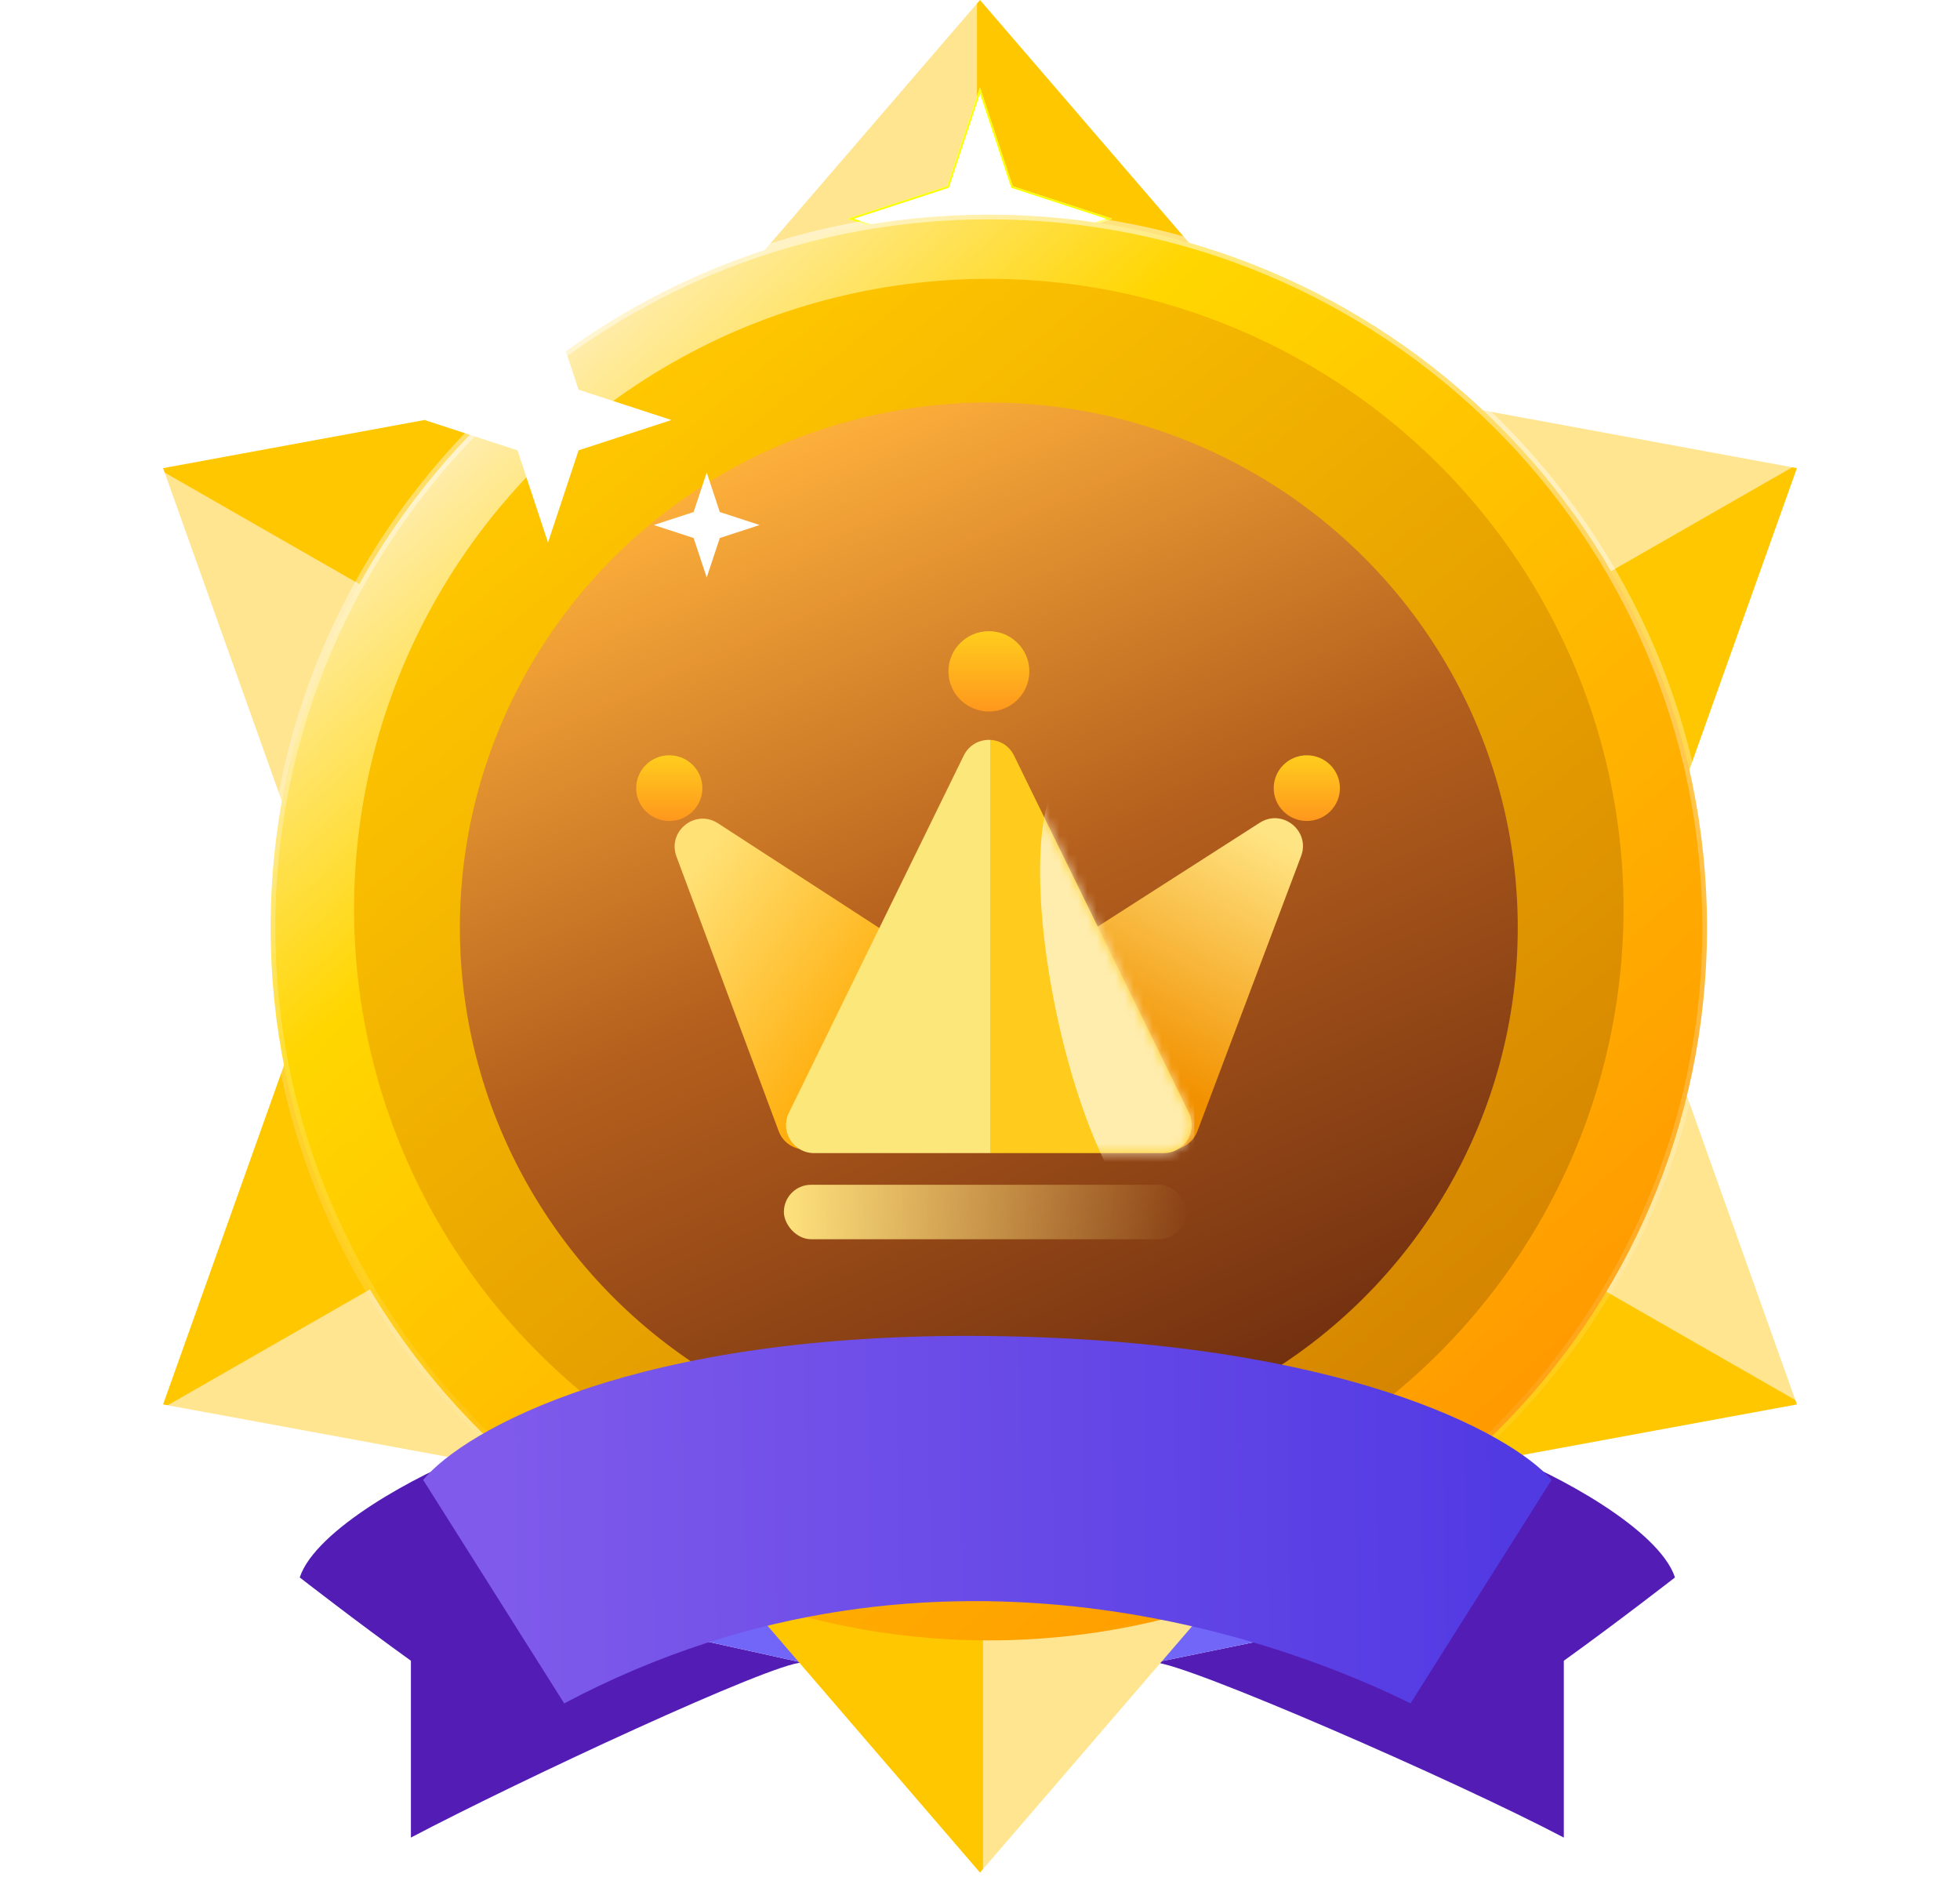 <svg width="210" height="203" viewBox="0 0 210 203" fill="none" xmlns="http://www.w3.org/2000/svg">
<path d="M32.114 169.005C33.806 163.872 44.801 157.9 50.91 155.625L60.451 172.5L85.953 178.125C82.777 178.125 55.734 190.713 44.026 196.875V177.931C38.208 173.75 32.114 169.005 32.114 169.005Z" fill="#531CB4"/>
<path d="M179.463 169.005C177.771 163.872 166.776 157.9 160.668 155.625L151.126 172.5L123.735 178.125C126.911 178.125 155.843 190.713 167.551 196.875V177.931C173.369 173.75 179.463 169.005 179.463 169.005Z" fill="#531CB4"/>
<path d="M74.619 165L85.953 178.125L60.451 172.5L74.619 165Z" fill="#7266F9"/>
<path d="M136.014 165L123.735 178.125L151.127 172.5L136.014 165Z" fill="#7266F9"/>
<path d="M105 0L135.265 35.156H74.734L105 0Z" fill="url(#paint0_linear_5_36)"/>
<path d="M105 200.625L74.735 165.469L135.266 165.469L105 200.625Z" fill="url(#paint1_linear_5_36)"/>
<g filter="url(#filter0_f_5_36)">
<path d="M105 9.375L108.507 19.957L119.169 23.438L108.507 26.918L105 37.5L101.494 26.918L90.832 23.438L101.494 19.957L105 9.375Z" fill="white"/>
<path d="M105 9.693L108.412 19.989L108.428 20.037L108.476 20.052L118.846 23.438L108.476 26.823L108.428 26.838L108.412 26.886L105 37.182L101.589 26.886L101.573 26.838L101.525 26.823L91.154 23.438L101.525 20.052L101.573 20.037L101.589 19.989L105 9.693Z" stroke="#FAFF00" stroke-width="0.2"/>
</g>
<path d="M192.526 150.469L146.718 158.906L176.984 106.875L192.526 150.469Z" fill="url(#paint2_linear_5_36)"/>
<path d="M17.474 50.156L63.282 41.719L33.016 93.75L17.474 50.156Z" fill="url(#paint3_linear_5_36)"/>
<path d="M192.526 50.156L176.984 93.75L146.718 41.718L192.526 50.156Z" fill="url(#paint4_linear_5_36)"/>
<path d="M17.474 150.469L33.016 106.875L63.282 158.907L17.474 150.469Z" fill="url(#paint5_linear_5_36)"/>
<path d="M182.897 99.375C182.897 141.552 148.448 175.75 105.945 175.75C63.442 175.75 28.992 141.552 28.992 99.375C28.992 57.198 63.442 23 105.945 23C148.448 23 182.897 57.198 182.897 99.375Z" fill="url(#paint6_linear_5_36)" stroke="url(#paint7_linear_5_36)"/>
<g filter="url(#filter1_i_5_36)">
<ellipse cx="105.944" cy="99.375" rx="68.007" ry="67.5" fill="url(#paint8_linear_5_36)"/>
</g>
<g filter="url(#filter2_ii_5_36)">
<ellipse cx="105.944" cy="99.375" rx="56.672" ry="56.25" fill="url(#paint9_linear_5_36)"/>
</g>
<g filter="url(#filter3_d_5_36)">
<path d="M72.479 89.767C71.471 87.059 74.499 84.631 76.923 86.204L122.273 115.635C124.778 117.261 123.627 121.151 120.639 121.151H86.246C84.992 121.151 83.871 120.372 83.434 119.198L72.479 89.767Z" fill="url(#paint10_linear_5_36)"/>
<path d="M139.401 89.731C140.42 87.029 137.407 84.589 134.975 86.147L88.97 115.625C86.447 117.242 87.592 121.151 90.588 121.151H125.48C126.729 121.151 127.847 120.378 128.287 119.21L139.401 89.731Z" fill="url(#paint11_linear_5_36)"/>
<path d="M103.257 78.951C104.355 76.709 107.549 76.709 108.646 78.951L127.38 117.223C128.355 119.216 126.904 121.542 124.685 121.542H87.219C85 121.542 83.549 119.216 84.524 117.223L103.257 78.951Z" fill="url(#paint12_linear_5_36)"/>
<mask id="mask0_5_36" style="mask-type:alpha" maskUnits="userSpaceOnUse" x="84" y="77" width="44" height="45">
<path d="M103.257 78.951C104.355 76.709 107.549 76.709 108.646 78.951L127.38 117.223C128.355 119.216 126.904 121.542 124.685 121.542H87.219C85 121.542 83.549 119.216 84.524 117.223L103.257 78.951Z" fill="url(#paint13_linear_5_36)"/>
</mask>
<g mask="url(#mask0_5_36)">
<g filter="url(#filter4_f_5_36)">
<ellipse rx="24.657" ry="6.692" transform="matrix(0.204 0.979 -0.98 0.201 119.701 104.965)" fill="#FFF5D2" fill-opacity="0.8"/>
</g>
</g>
<ellipse cx="105.953" cy="69.926" rx="4.334" ry="4.301" fill="url(#paint14_linear_5_36)"/>
<ellipse cx="71.708" cy="82.439" rx="3.546" ry="3.519" fill="url(#paint15_linear_5_36)"/>
<ellipse cx="140.016" cy="82.439" rx="3.546" ry="3.519" fill="url(#paint16_linear_5_36)"/>
<rect x="83.986" y="124.935" width="43.102" height="5.834" rx="2.917" fill="url(#paint17_linear_5_36)"/>
</g>
<path d="M75.719 50.625L77.121 54.858L81.386 56.25L77.121 57.642L75.719 61.875L74.316 57.642L70.052 56.25L74.316 54.858L75.719 50.625Z" fill="white"/>
<path d="M58.717 31.875L61.99 41.752L71.941 45L61.99 48.248L58.717 58.125L55.444 48.248L45.493 45L55.444 41.752L58.717 31.875Z" fill="white"/>
<g filter="url(#filter5_d_5_36)">
<path d="M45.338 148.553L60.451 172.5C101.066 150.938 139.792 166.875 151.127 172.5L166.239 148.553C161.918 143.598 143.808 133.579 105.939 133.138C68.071 132.698 49.76 143.231 45.338 148.553Z" fill="url(#paint18_linear_5_36)"/>
</g>
<defs>
<filter id="filter0_f_5_36" x="87.832" y="6.375" width="34.336" height="34.125" filterUnits="userSpaceOnUse" color-interpolation-filters="sRGB">
<feFlood flood-opacity="0" result="BackgroundImageFix"/>
<feBlend mode="normal" in="SourceGraphic" in2="BackgroundImageFix" result="shape"/>
<feGaussianBlur stdDeviation="1.5" result="effect1_foregroundBlur_5_36"/>
</filter>
<filter id="filter1_i_5_36" x="37.938" y="29.875" width="136.014" height="137" filterUnits="userSpaceOnUse" color-interpolation-filters="sRGB">
<feFlood flood-opacity="0" result="BackgroundImageFix"/>
<feBlend mode="normal" in="SourceGraphic" in2="BackgroundImageFix" result="shape"/>
<feColorMatrix in="SourceAlpha" type="matrix" values="0 0 0 0 0 0 0 0 0 0 0 0 0 0 0 0 0 0 127 0" result="hardAlpha"/>
<feOffset dy="-2"/>
<feGaussianBlur stdDeviation="1"/>
<feComposite in2="hardAlpha" operator="arithmetic" k2="-1" k3="1"/>
<feColorMatrix type="matrix" values="0 0 0 0 0.617 0 0 0 0 0.407 0 0 0 0 0 0 0 0 0.25 0"/>
<feBlend mode="normal" in2="shape" result="effect1_innerShadow_5_36"/>
</filter>
<filter id="filter2_ii_5_36" x="49.272" y="41.125" width="113.345" height="116.5" filterUnits="userSpaceOnUse" color-interpolation-filters="sRGB">
<feFlood flood-opacity="0" result="BackgroundImageFix"/>
<feBlend mode="normal" in="SourceGraphic" in2="BackgroundImageFix" result="shape"/>
<feColorMatrix in="SourceAlpha" type="matrix" values="0 0 0 0 0 0 0 0 0 0 0 0 0 0 0 0 0 0 127 0" result="hardAlpha"/>
<feOffset dy="2"/>
<feGaussianBlur stdDeviation="2"/>
<feComposite in2="hardAlpha" operator="arithmetic" k2="-1" k3="1"/>
<feColorMatrix type="matrix" values="0 0 0 0 0.7 0 0 0 0 0.466 0 0 0 0 0.012 0 0 0 1 0"/>
<feBlend mode="normal" in2="shape" result="effect1_innerShadow_5_36"/>
<feColorMatrix in="SourceAlpha" type="matrix" values="0 0 0 0 0 0 0 0 0 0 0 0 0 0 0 0 0 0 127 0" result="hardAlpha"/>
<feOffset dy="-2"/>
<feGaussianBlur stdDeviation="1"/>
<feComposite in2="hardAlpha" operator="arithmetic" k2="-1" k3="1"/>
<feColorMatrix type="matrix" values="0 0 0 0 1 0 0 0 0 0.72 0 0 0 0 0 0 0 0 1 0"/>
<feBlend mode="normal" in2="effect1_innerShadow_5_36" result="effect2_innerShadow_5_36"/>
</filter>
<filter id="filter3_d_5_36" x="66.163" y="65.625" width="79.399" height="69.143" filterUnits="userSpaceOnUse" color-interpolation-filters="sRGB">
<feFlood flood-opacity="0" result="BackgroundImageFix"/>
<feColorMatrix in="SourceAlpha" type="matrix" values="0 0 0 0 0 0 0 0 0 0 0 0 0 0 0 0 0 0 127 0" result="hardAlpha"/>
<feOffset dy="2"/>
<feGaussianBlur stdDeviation="1"/>
<feComposite in2="hardAlpha" operator="out"/>
<feColorMatrix type="matrix" values="0 0 0 0 0.358 0 0 0 0 0.194 0 0 0 0 0 0 0 0 1 0"/>
<feBlend mode="normal" in2="BackgroundImageFix" result="effect1_dropShadow_5_36"/>
<feBlend mode="normal" in="SourceGraphic" in2="effect1_dropShadow_5_36" result="shape"/>
</filter>
<filter id="filter4_f_5_36" x="105.435" y="74.79" width="28.531" height="60.351" filterUnits="userSpaceOnUse" color-interpolation-filters="sRGB">
<feFlood flood-opacity="0" result="BackgroundImageFix"/>
<feBlend mode="normal" in="SourceGraphic" in2="BackgroundImageFix" result="shape"/>
<feGaussianBlur stdDeviation="3" result="effect1_foregroundBlur_5_36"/>
</filter>
<filter id="filter5_d_5_36" x="25.338" y="123.125" width="160.901" height="79.375" filterUnits="userSpaceOnUse" color-interpolation-filters="sRGB">
<feFlood flood-opacity="0" result="BackgroundImageFix"/>
<feColorMatrix in="SourceAlpha" type="matrix" values="0 0 0 0 0 0 0 0 0 0 0 0 0 0 0 0 0 0 127 0" result="hardAlpha"/>
<feOffset dy="10"/>
<feGaussianBlur stdDeviation="10"/>
<feComposite in2="hardAlpha" operator="out"/>
<feColorMatrix type="matrix" values="0 0 0 0 0 0 0 0 0 0 0 0 0 0 0 0 0 0 0.3 0"/>
<feBlend mode="normal" in2="BackgroundImageFix" result="effect1_dropShadow_5_36"/>
<feBlend mode="normal" in="SourceGraphic" in2="effect1_dropShadow_5_36" result="shape"/>
</filter>
<linearGradient id="paint0_linear_5_36" x1="92.418" y1="14.062" x2="117.581" y2="14.062" gradientUnits="userSpaceOnUse">
<stop offset="0.485" stop-color="#FFE590"/>
<stop offset="0.489" stop-color="#FFC700"/>
</linearGradient>
<linearGradient id="paint1_linear_5_36" x1="117.582" y1="186.562" x2="92.419" y2="186.562" gradientUnits="userSpaceOnUse">
<stop offset="0.485" stop-color="#FFE590"/>
<stop offset="0.489" stop-color="#FFC700"/>
</linearGradient>
<linearGradient id="paint2_linear_5_36" x1="186.547" y1="132.623" x2="174.106" y2="154.333" gradientUnits="userSpaceOnUse">
<stop offset="0.485" stop-color="#FFE590"/>
<stop offset="0.489" stop-color="#FFC700"/>
</linearGradient>
<linearGradient id="paint3_linear_5_36" x1="23.453" y1="68.002" x2="35.894" y2="46.292" gradientUnits="userSpaceOnUse">
<stop offset="0.485" stop-color="#FFE590"/>
<stop offset="0.489" stop-color="#FFC700"/>
</linearGradient>
<linearGradient id="paint4_linear_5_36" x1="173.965" y1="46.373" x2="186.406" y2="68.082" gradientUnits="userSpaceOnUse">
<stop offset="0.485" stop-color="#FFE590"/>
<stop offset="0.489" stop-color="#FFC700"/>
</linearGradient>
<linearGradient id="paint5_linear_5_36" x1="36.035" y1="154.252" x2="23.595" y2="132.543" gradientUnits="userSpaceOnUse">
<stop offset="0.485" stop-color="#FFE590"/>
<stop offset="0.489" stop-color="#FFC700"/>
</linearGradient>
<linearGradient id="paint6_linear_5_36" x1="56.296" y1="42.212" x2="158.71" y2="157.3" gradientUnits="userSpaceOnUse">
<stop stop-color="#FFECA9"/>
<stop offset="0.237" stop-color="#FFD600"/>
<stop offset="1" stop-color="#FF9900"/>
</linearGradient>
<linearGradient id="paint7_linear_5_36" x1="105.945" y1="22.5" x2="105.945" y2="176.25" gradientUnits="userSpaceOnUse">
<stop stop-color="white" stop-opacity="0.5"/>
<stop offset="1" stop-color="white" stop-opacity="0"/>
</linearGradient>
<linearGradient id="paint8_linear_5_36" x1="62.496" y1="47.812" x2="148.624" y2="152.508" gradientUnits="userSpaceOnUse">
<stop stop-color="#FFC700"/>
<stop offset="1" stop-color="#D58500"/>
</linearGradient>
<linearGradient id="paint9_linear_5_36" x1="68.441" y1="53.051" x2="114.535" y2="155.884" gradientUnits="userSpaceOnUse">
<stop stop-color="#FFB13C"/>
<stop offset="0.484" stop-color="#B45F1D"/>
<stop offset="1" stop-color="#743110"/>
</linearGradient>
<linearGradient id="paint10_linear_5_36" x1="73.042" y1="92.606" x2="95.924" y2="109.373" gradientUnits="userSpaceOnUse">
<stop stop-color="#FFE176"/>
<stop offset="1" stop-color="#FFA800"/>
</linearGradient>
<linearGradient id="paint11_linear_5_36" x1="136.47" y1="87.763" x2="122.689" y2="112.756" gradientUnits="userSpaceOnUse">
<stop stop-color="#FFE483"/>
<stop offset="1" stop-color="#F29100"/>
</linearGradient>
<linearGradient id="paint12_linear_5_36" x1="93.909" y1="98.204" x2="118.339" y2="98.204" gradientUnits="userSpaceOnUse">
<stop offset="0.497" stop-color="#FCE77B"/>
<stop offset="0.497" stop-color="#FFCC1D"/>
</linearGradient>
<linearGradient id="paint13_linear_5_36" x1="93.909" y1="98.204" x2="118.339" y2="98.204" gradientUnits="userSpaceOnUse">
<stop offset="0.497" stop-color="#FCE77B"/>
<stop offset="0.497" stop-color="#FFCC1D"/>
</linearGradient>
<linearGradient id="paint14_linear_5_36" x1="105.953" y1="65.625" x2="105.953" y2="74.228" gradientUnits="userSpaceOnUse">
<stop stop-color="#FFCD1D"/>
<stop offset="1" stop-color="#FF971D"/>
</linearGradient>
<linearGradient id="paint15_linear_5_36" x1="71.708" y1="78.92" x2="71.708" y2="85.959" gradientUnits="userSpaceOnUse">
<stop stop-color="#FFCD1D"/>
<stop offset="1" stop-color="#FF971D"/>
</linearGradient>
<linearGradient id="paint16_linear_5_36" x1="140.016" y1="78.92" x2="140.016" y2="85.959" gradientUnits="userSpaceOnUse">
<stop stop-color="#FFCD1D"/>
<stop offset="1" stop-color="#FF971D"/>
</linearGradient>
<linearGradient id="paint17_linear_5_36" x1="84.476" y1="127.851" x2="127.578" y2="127.851" gradientUnits="userSpaceOnUse">
<stop stop-color="#FDE07C"/>
<stop offset="1" stop-color="#FDE07C" stop-opacity="0"/>
</linearGradient>
<linearGradient id="paint18_linear_5_36" x1="51.807" y1="155.889" x2="160.66" y2="154.676" gradientUnits="userSpaceOnUse">
<stop stop-color="#805BEB"/>
<stop offset="1" stop-color="#523AE3"/>
</linearGradient>
</defs>
</svg>
